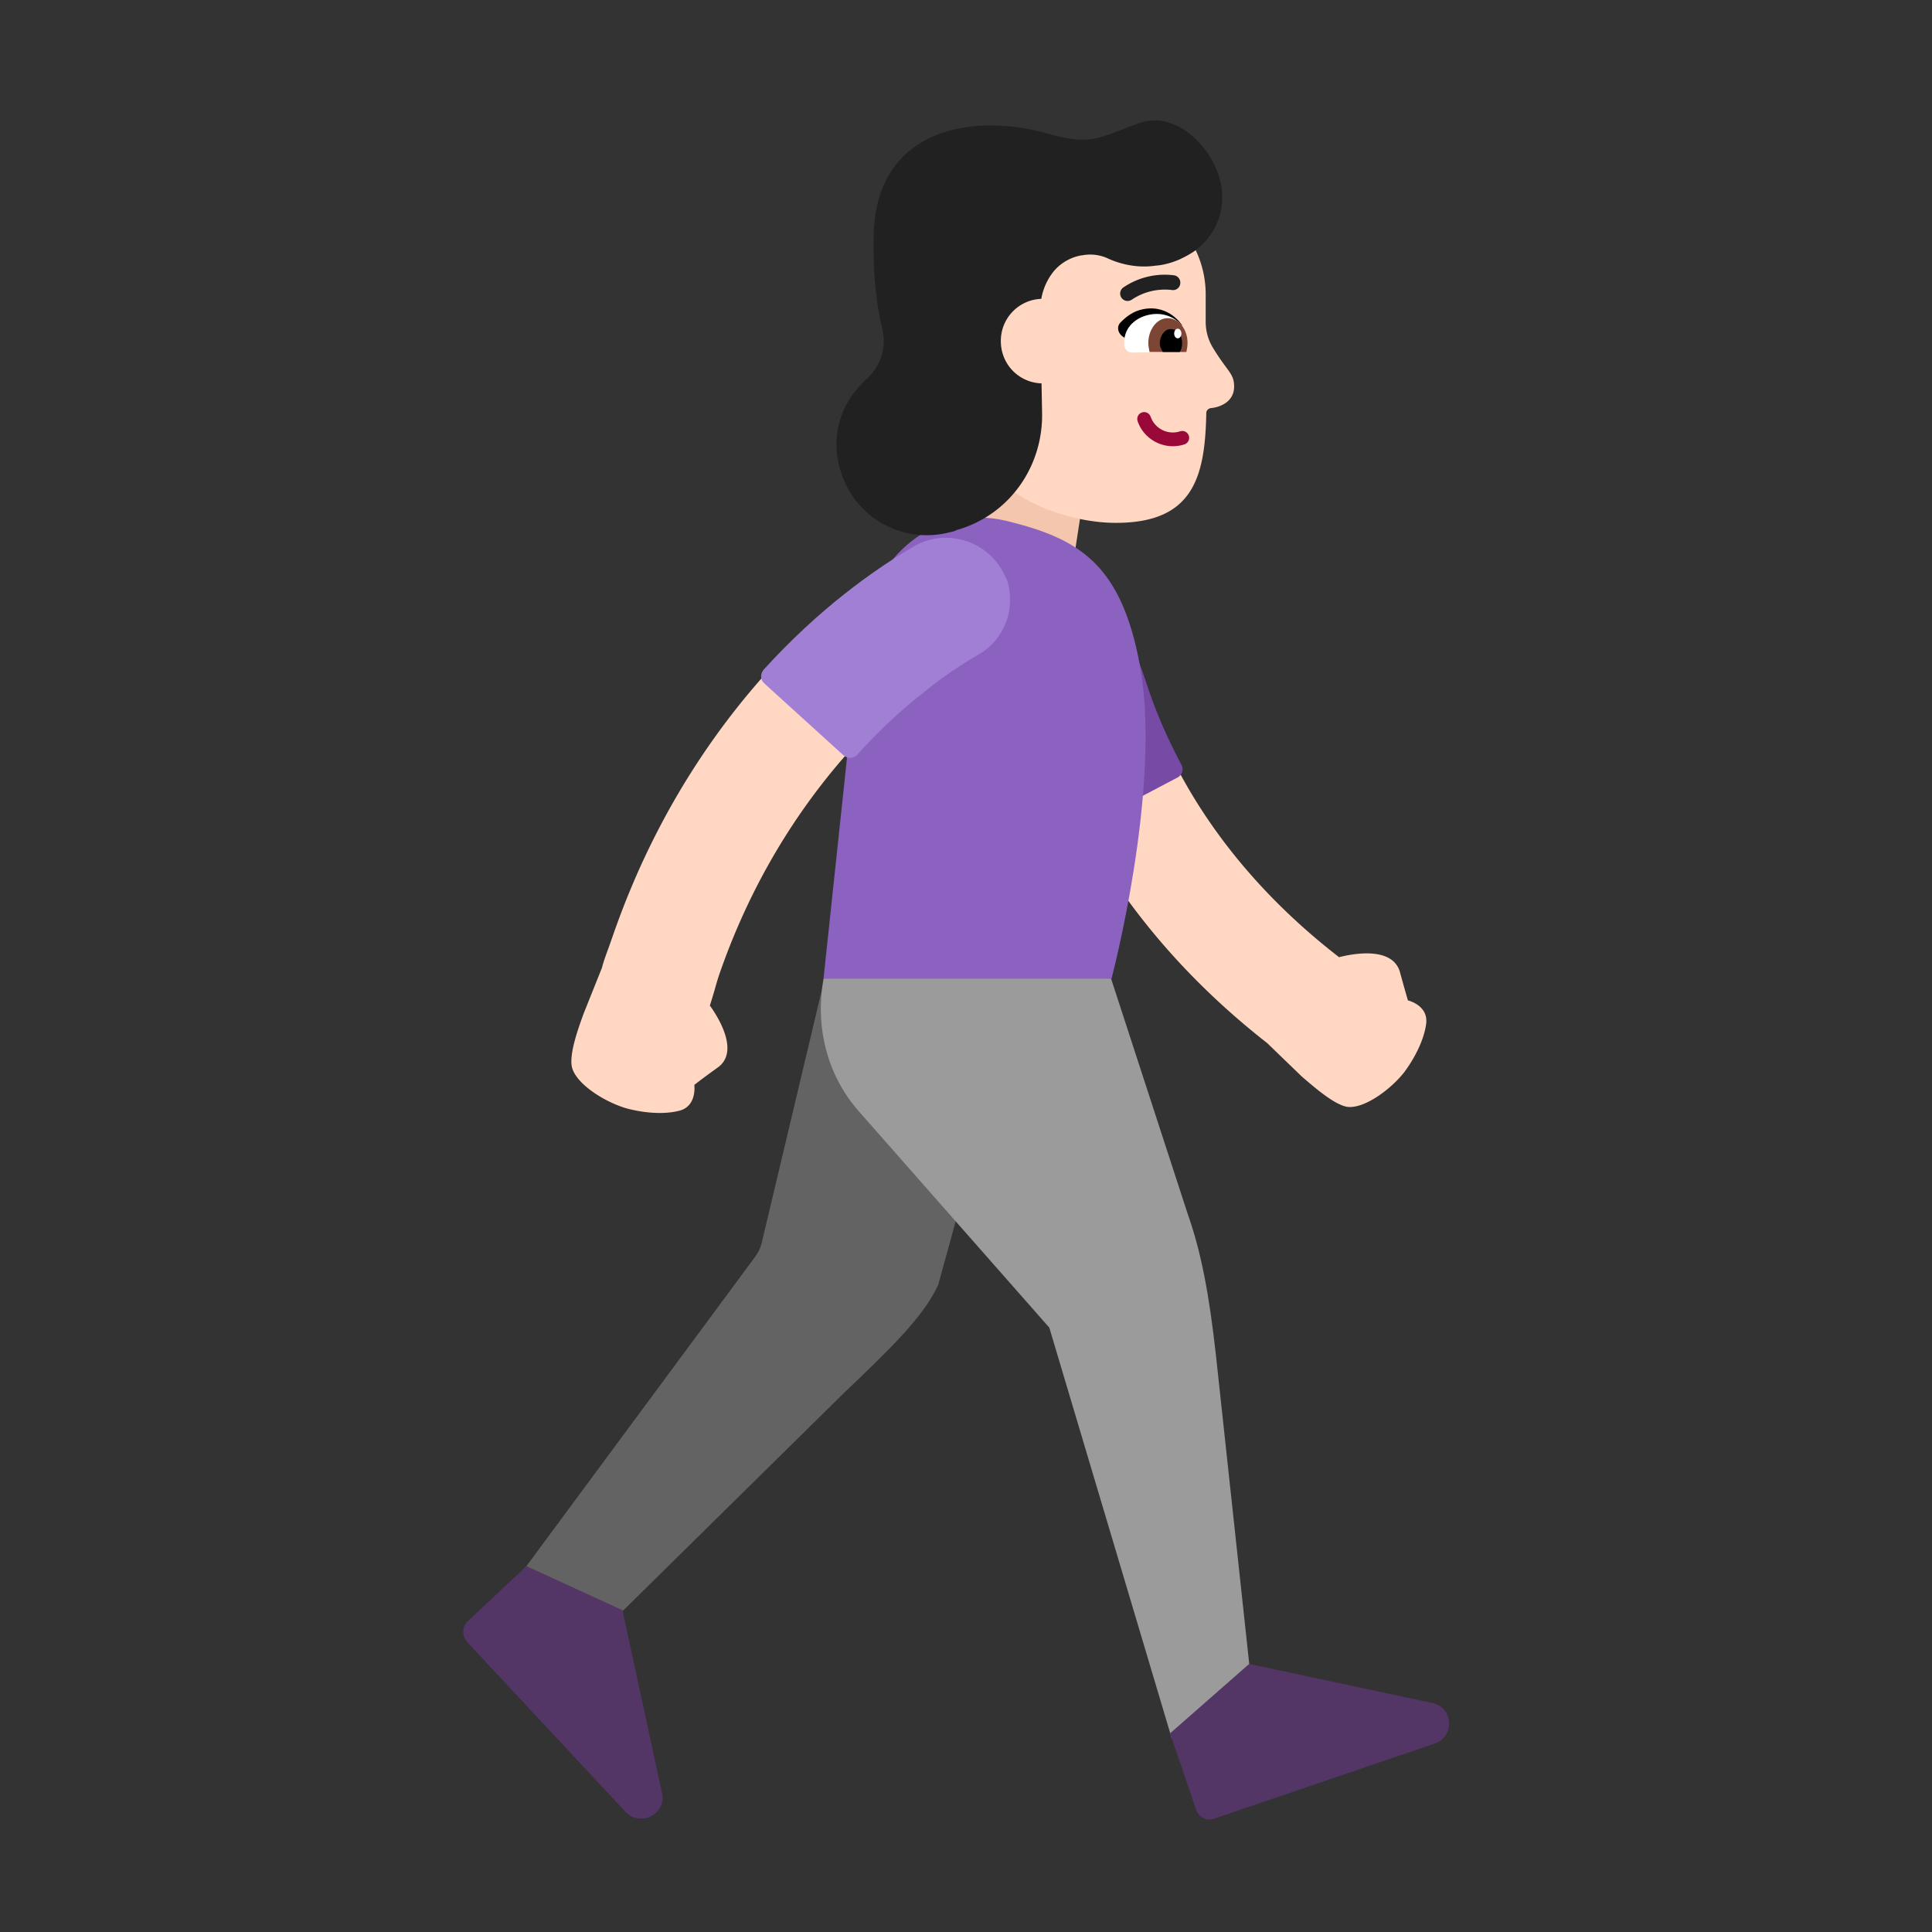 <svg xmlns="http://www.w3.org/2000/svg" width="3em" height="3em" viewBox="0 0 32 32"><rect x="0" y="0" width="32" height="32" fill="#333333" stroke="none"/><g fill="none"><path fill="#636363" d="m17.58 12.88l-.95.07c-1.52.05-2.53.86-2.75 2.32l-1.26 5.3c-.02.1-.07.19-.13.27l-4.03 5.45l1.37.87l4.13-4.07c.72-.69 1.33-1.26 1.58-1.81l1.18-4.29z"/><path fill="#9B9B9B" d="m18.4 16.2l1.27 3.9c.23.65.36 1.36.47 2.35l.56 5.19l-1.29 1.16l-2.03-6.81l-3.17-3.6c-.52-.6-.71-1.4-.57-2.18l2.242-.561l2.518.56z"/><path fill="#533566" d="m7.75 26.85l.97-.91l1.59.73l.66 3.05c.05.34-.37.54-.61.29L7.74 27.2c-.09-.1-.09-.26.01-.35m12.06 3.12l-.43-1.26l1.31-1.15l3.05.65c.34.09.35.56.02.67l-3.64 1.24a.234.234 0 0 1-.31-.15"/><path fill="#FFD7C2" d="M11.758 16.654q.045-.142.084-.277q.034-.125.068-.227c1.265-3.672 3.87-5.236 4.138-5.396l.022-.014c.46-.25.64-.81.4-1.27a.934.934 0 0 0-1.26-.4c-.14.07-3.49 1.86-5.07 6.46l-.058.163c-.044.12-.086.233-.112.337l-.3.75l-.007.018c-.081.225-.232.638-.193.862c.05.27.5.57.88.69c0 0 .48.15.89.05c.31-.07.26-.43.26-.43s.11-.09.39-.29c.364-.264.004-.836-.133-1.026m5.201-5.717a.927.927 0 0 1 1.844-.196l.001.011l.012.074q.017.11.072.331c.074.294.209.724.447 1.235c.457.98 1.3 2.266 2.845 3.462c.206-.053.893-.193 1.011.256c.09.33.13.46.13.46s.35.08.3.4c-.06.41-.37.8-.37.8c-.25.31-.69.61-.95.56c-.202-.044-.482-.281-.669-.44l-.07-.06l-.571-.552c-1.772-1.386-2.775-2.899-3.336-4.102a9 9 0 0 1-.565-1.563a6 6 0 0 1-.128-.654l-.002-.015v-.005z"/><path fill="#F4C6AD" d="m16.11 6.78l-.32 1.97l2.02.35l.31-2.01z"/><path fill="#774AA6" d="M17.75 13.63c-.61-1.16-.91-2.21-1.05-2.97c-.12-.63.36-1.22 1-1.25h.04c.48 0 .74.24.83.72c.05.28.28.76.41 1.16c.15.47.35.93.59 1.38c.04.08.01.17-.07.21l-1.54.81c-.08.05-.17.02-.21-.06"/><path fill="#8B62BF" d="M16.68 8.63c1.18.29 1.89.7 2.2 2.39c.37 2.02-.47 5.19-.47 5.19h-4.77l.6-5.64c.13-1.2 1.13-2.26 2.44-1.94"/><path fill="#A17FD5" d="M12.65 11.09c.9-.99 1.79-1.63 2.47-2.03c.56-.34 1.29-.09 1.54.51l.02.04c.15.47-.04.98-.47 1.23c-.26.15-.57.35-.9.62c-.4.31-.77.66-1.11 1.04c-.06.07-.16.07-.23.01l-1.31-1.19c-.07-.06-.07-.16-.01-.23"/><path fill="#FFD7C2" d="m17.14 3.18l1.11-.01c.94-.01 1.71.75 1.72 1.69v.47c0 .15.04.3.12.43c.23.38.34.42.35.61c.02.3-.26.38-.39.39c-.04.01-.07.04-.07.08c-.02 1.05-.21 1.81-1.47 1.82c-.77.01-1.99-.37-2.34-1.27l-.33-1.22l-.38-1.28a1.69 1.69 0 0 1 1.68-1.71"/><path fill="#990838" d="M18.913 6.832a.114.114 0 0 0-.07.145c.11.32.465.491.784.38a.114.114 0 0 0-.074-.215a.39.39 0 0 1-.495-.24a.114.114 0 0 0-.145-.07"/><path fill="#212121" d="M18.677 4.985a.13.13 0 0 0 .074-.025a.98.98 0 0 1 .662-.156a.12.12 0 0 0 .136-.109a.123.123 0 0 0-.109-.136a1.22 1.22 0 0 0-.838.205a.123.123 0 0 0 .075.221"/><path fill="#000" d="M19.58 5.39s-.21-.35-.64-.27c-.17.03-.29.13-.37.21c-.08.07-.06.18.02.24l.31.21z"/><path fill="#fff" d="M19.55 5.83c.06 0 .12-.06.12-.14v-.01c0-.31-.27-.49-.53-.48s-.53.18-.52.49v.01c0 .08.06.14.12.14z"/><path fill="#7D4533" d="M19.65 5.83c.01-.05.02-.1.02-.15c0-.23-.15-.41-.33-.41s-.32.19-.32.41c0 .05.01.1.02.15z"/><path fill="#000" d="M19.54 5.83c.03-.04.04-.09.04-.15c0-.13-.08-.23-.19-.23c-.1 0-.18.11-.18.24c0 .06.03.1.05.14z"/><path fill="#fff" d="M19.448 5.524c0-.044.026-.08.06-.08c.032 0 .06.035.06.08c0 .044-.027.08-.06.08s-.06-.035-.06-.08"/><path fill="#212121" d="M18.87 2.04c.57-.21 1.17.34 1.33.92c.12.41-.01.84-.31 1.11c-.09.09-.21.16-.36.23c-.12.05-.25.09-.39.1c-.27.04-.54-.01-.77-.11a.7.7 0 0 0-.45-.06h-.01a.77.77 0 0 0-.47.28a1 1 0 0 0-.193.44a.695.695 0 0 0-.67.7c0 .382.296.687.674.7l.009.48c.02.87-.51 1.66-1.35 1.93c-.04.01-.07.02-.11.04l-.065.015l-.065.015c-.77.17-1.61-.29-1.79-1.2c-.08-.42.03-.85.31-1.18c.05-.06.11-.12.16-.17c.24-.21.34-.53.26-.85c-.09-.37-.15-.85-.14-1.5c.02-1.86 1.72-2.05 2.87-1.72c.622.178.82.1 1.211-.051c.093-.036.196-.077.319-.119"/></g></svg>